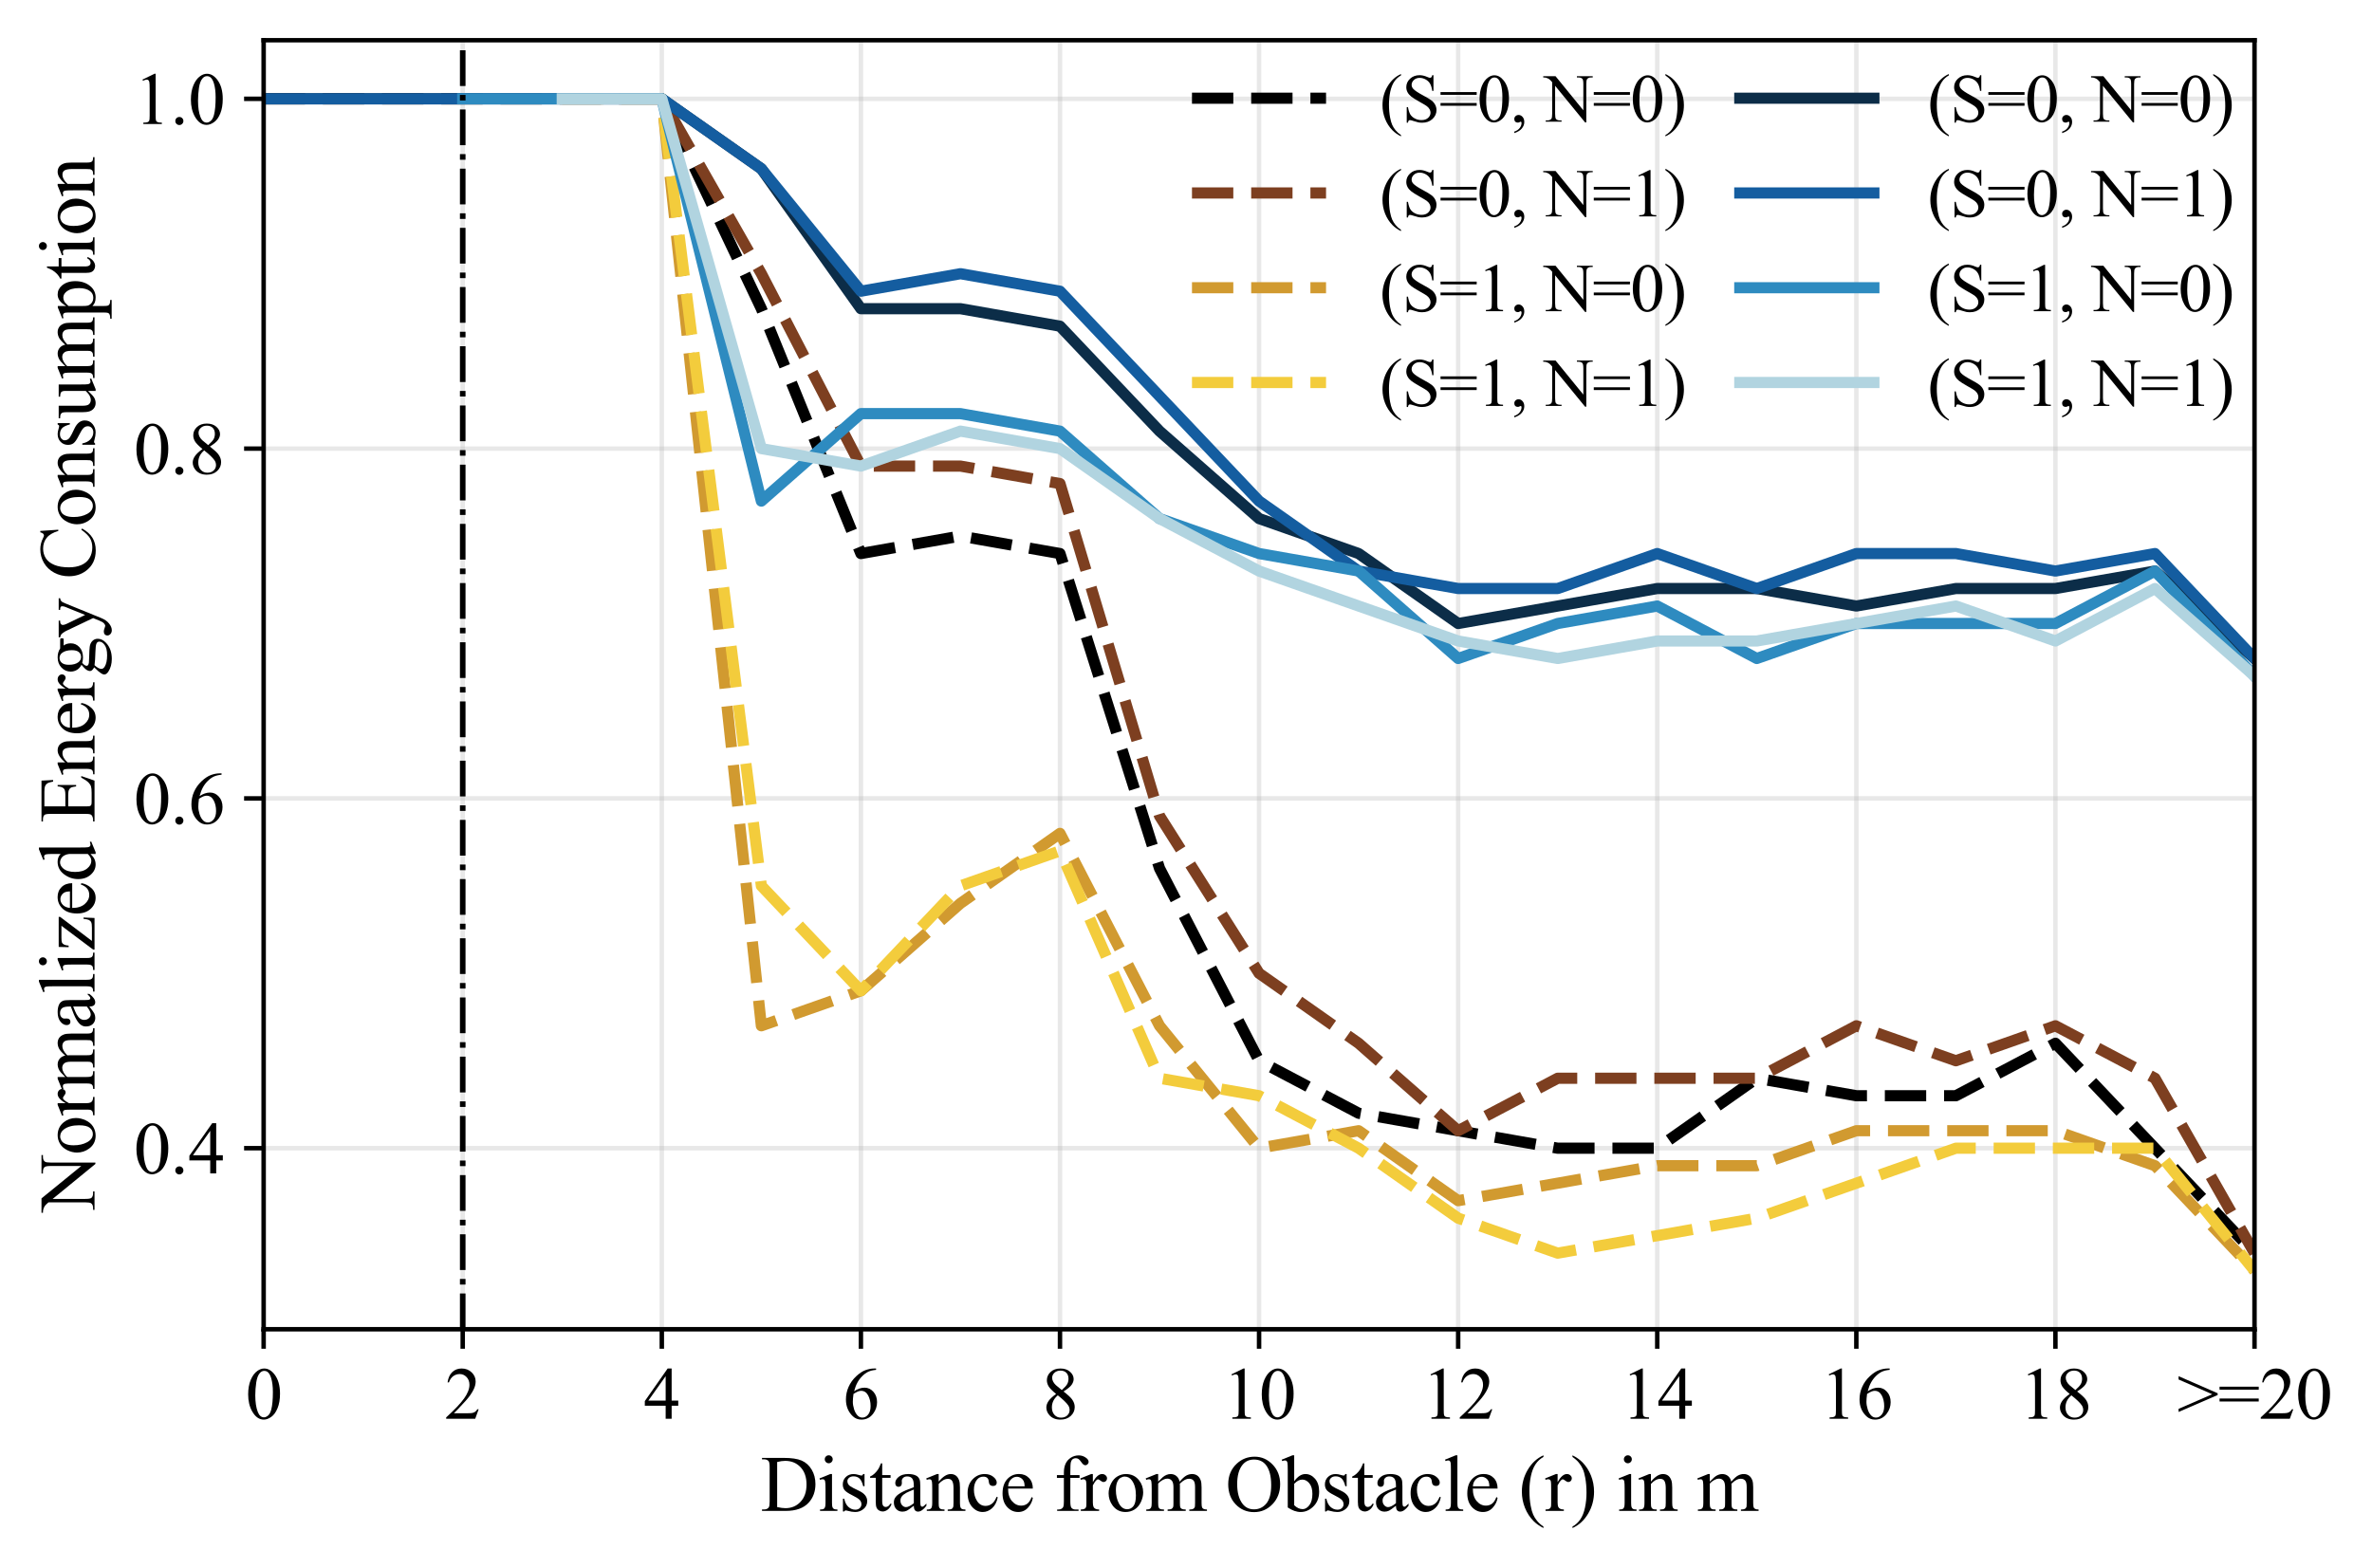 <?xml version="1.0" encoding="utf-8" standalone="no"?>
<!DOCTYPE svg PUBLIC "-//W3C//DTD SVG 1.1//EN"
  "http://www.w3.org/Graphics/SVG/1.1/DTD/svg11.dtd">
<svg xmlns:xlink="http://www.w3.org/1999/xlink" width="424.603pt" height="280.72pt" viewBox="0 0 424.603 280.72" xmlns="http://www.w3.org/2000/svg" version="1.1">
 <defs>
  <style type="text/css">*{stroke-linejoin: round; stroke-linecap: butt}</style>
 </defs>
 <g id="figure_1">
  <g id="patch_1">
   <path d="M -0 280.72 
L 424.603 280.72 
L 424.603 0 
L -0 0 
z
" style="fill: #ffffff"/>
  </g>
  <g id="axes_1">
   <g id="patch_2">
    <path d="M 47.192 237.996 
L 403.572 237.996 
L 403.572 7.2 
L 47.192 7.2 
z
" style="fill: #ffffff"/>
   </g>
   <g id="matplotlib.axis_1">
    <g id="xtick_1">
     <g id="line2d_1">
      <path d="M 47.192 237.996 
L 47.192 7.2 
" clip-path="url(#p328686b212)" style="fill: none; stroke: #b0b0b0; stroke-opacity: 0.3; stroke-width: 0.8; stroke-linecap: square"/>
     </g>
     <g id="line2d_2">
      <defs>
       <path id="m6b14194881" d="M 0 0 
L 0 3.5 
" style="stroke: #000000; stroke-width: 0.8"/>
      </defs>
      <g>
       <use xlink:href="#m6b14194881" x="47.192" y="237.996" style="stroke: #000000; stroke-width: 0.8"/>
      </g>
     </g>
     <g id="text_1">
      <!-- 0 -->
      <g transform="translate(43.942 254.023)scale(0.13 -0.13)">
       <defs>
        <path id="TimesNewRomanPSMT-30" d="M 231 2094 
Q 231 2819 450 3342 
Q 669 3866 1031 4122 
Q 1313 4325 1613 4325 
Q 2100 4325 2488 3828 
Q 2972 3213 2972 2159 
Q 2972 1422 2759 906 
Q 2547 391 2217 158 
Q 1888 -75 1581 -75 
Q 975 -75 572 641 
Q 231 1244 231 2094 
z
M 844 2016 
Q 844 1141 1059 588 
Q 1238 122 1591 122 
Q 1759 122 1940 273 
Q 2122 425 2216 781 
Q 2359 1319 2359 2297 
Q 2359 3022 2209 3506 
Q 2097 3866 1919 4016 
Q 1791 4119 1609 4119 
Q 1397 4119 1231 3928 
Q 1006 3669 925 3112 
Q 844 2556 844 2016 
z
" transform="scale(0.016)"/>
       </defs>
       <use xlink:href="#TimesNewRomanPSMT-30"/>
      </g>
     </g>
    </g>
    <g id="xtick_2">
     <g id="line2d_3">
      <path d="M 82.83 237.996 
L 82.83 7.2 
" clip-path="url(#p328686b212)" style="fill: none; stroke: #b0b0b0; stroke-opacity: 0.3; stroke-width: 0.8; stroke-linecap: square"/>
     </g>
     <g id="line2d_4">
      <g>
       <use xlink:href="#m6b14194881" x="82.83" y="237.996" style="stroke: #000000; stroke-width: 0.8"/>
      </g>
     </g>
     <g id="text_2">
      <!-- 2 -->
      <g transform="translate(79.58 254.023)scale(0.13 -0.13)">
       <defs>
        <path id="TimesNewRomanPSMT-32" d="M 2934 816 
L 2638 0 
L 138 0 
L 138 116 
Q 1241 1122 1691 1759 
Q 2141 2397 2141 2925 
Q 2141 3328 1894 3587 
Q 1647 3847 1303 3847 
Q 991 3847 742 3664 
Q 494 3481 375 3128 
L 259 3128 
Q 338 3706 661 4015 
Q 984 4325 1469 4325 
Q 1984 4325 2329 3994 
Q 2675 3663 2675 3213 
Q 2675 2891 2525 2569 
Q 2294 2063 1775 1497 
Q 997 647 803 472 
L 1909 472 
Q 2247 472 2383 497 
Q 2519 522 2628 598 
Q 2738 675 2819 816 
L 2934 816 
z
" transform="scale(0.016)"/>
       </defs>
       <use xlink:href="#TimesNewRomanPSMT-32"/>
      </g>
     </g>
    </g>
    <g id="xtick_3">
     <g id="line2d_5">
      <path d="M 118.468 237.996 
L 118.468 7.2 
" clip-path="url(#p328686b212)" style="fill: none; stroke: #b0b0b0; stroke-opacity: 0.3; stroke-width: 0.8; stroke-linecap: square"/>
     </g>
     <g id="line2d_6">
      <g>
       <use xlink:href="#m6b14194881" x="118.468" y="237.996" style="stroke: #000000; stroke-width: 0.8"/>
      </g>
     </g>
     <g id="text_3">
      <!-- 4 -->
      <g transform="translate(115.218 254.023)scale(0.13 -0.13)">
       <defs>
        <path id="TimesNewRomanPSMT-34" d="M 2978 1563 
L 2978 1119 
L 2409 1119 
L 2409 0 
L 1894 0 
L 1894 1119 
L 100 1119 
L 100 1519 
L 2066 4325 
L 2409 4325 
L 2409 1563 
L 2978 1563 
z
M 1894 1563 
L 1894 3666 
L 406 1563 
L 1894 1563 
z
" transform="scale(0.016)"/>
       </defs>
       <use xlink:href="#TimesNewRomanPSMT-34"/>
      </g>
     </g>
    </g>
    <g id="xtick_4">
     <g id="line2d_7">
      <path d="M 154.106 237.996 
L 154.106 7.2 
" clip-path="url(#p328686b212)" style="fill: none; stroke: #b0b0b0; stroke-opacity: 0.3; stroke-width: 0.8; stroke-linecap: square"/>
     </g>
     <g id="line2d_8">
      <g>
       <use xlink:href="#m6b14194881" x="154.106" y="237.996" style="stroke: #000000; stroke-width: 0.8"/>
      </g>
     </g>
     <g id="text_4">
      <!-- 6 -->
      <g transform="translate(150.856 254.023)scale(0.13 -0.13)">
       <defs>
        <path id="TimesNewRomanPSMT-36" d="M 2869 4325 
L 2869 4209 
Q 2456 4169 2195 4045 
Q 1934 3922 1679 3669 
Q 1425 3416 1258 3105 
Q 1091 2794 978 2366 
Q 1428 2675 1881 2675 
Q 2316 2675 2634 2325 
Q 2953 1975 2953 1425 
Q 2953 894 2631 456 
Q 2244 -75 1606 -75 
Q 1172 -75 869 213 
Q 275 772 275 1663 
Q 275 2231 503 2743 
Q 731 3256 1154 3653 
Q 1578 4050 1965 4187 
Q 2353 4325 2688 4325 
L 2869 4325 
z
M 925 2138 
Q 869 1716 869 1456 
Q 869 1156 980 804 
Q 1091 453 1309 247 
Q 1469 100 1697 100 
Q 1969 100 2183 356 
Q 2397 613 2397 1088 
Q 2397 1622 2184 2012 
Q 1972 2403 1581 2403 
Q 1463 2403 1327 2353 
Q 1191 2303 925 2138 
z
" transform="scale(0.016)"/>
       </defs>
       <use xlink:href="#TimesNewRomanPSMT-36"/>
      </g>
     </g>
    </g>
    <g id="xtick_5">
     <g id="line2d_9">
      <path d="M 189.744 237.996 
L 189.744 7.2 
" clip-path="url(#p328686b212)" style="fill: none; stroke: #b0b0b0; stroke-opacity: 0.3; stroke-width: 0.8; stroke-linecap: square"/>
     </g>
     <g id="line2d_10">
      <g>
       <use xlink:href="#m6b14194881" x="189.744" y="237.996" style="stroke: #000000; stroke-width: 0.8"/>
      </g>
     </g>
     <g id="text_5">
      <!-- 8 -->
      <g transform="translate(186.494 254.023)scale(0.13 -0.13)">
       <defs>
        <path id="TimesNewRomanPSMT-38" d="M 1228 2134 
Q 725 2547 579 2797 
Q 434 3047 434 3316 
Q 434 3728 753 4026 
Q 1072 4325 1600 4325 
Q 2113 4325 2425 4047 
Q 2738 3769 2738 3413 
Q 2738 3175 2569 2928 
Q 2400 2681 1866 2347 
Q 2416 1922 2594 1678 
Q 2831 1359 2831 1006 
Q 2831 559 2490 242 
Q 2150 -75 1597 -75 
Q 994 -75 656 303 
Q 388 606 388 966 
Q 388 1247 577 1523 
Q 766 1800 1228 2134 
z
M 1719 2469 
Q 2094 2806 2194 3001 
Q 2294 3197 2294 3444 
Q 2294 3772 2109 3958 
Q 1925 4144 1606 4144 
Q 1288 4144 1088 3959 
Q 888 3775 888 3528 
Q 888 3366 970 3203 
Q 1053 3041 1206 2894 
L 1719 2469 
z
M 1375 2016 
Q 1116 1797 991 1539 
Q 866 1281 866 981 
Q 866 578 1086 336 
Q 1306 94 1647 94 
Q 1984 94 2187 284 
Q 2391 475 2391 747 
Q 2391 972 2272 1150 
Q 2050 1481 1375 2016 
z
" transform="scale(0.016)"/>
       </defs>
       <use xlink:href="#TimesNewRomanPSMT-38"/>
      </g>
     </g>
    </g>
    <g id="xtick_6">
     <g id="line2d_11">
      <path d="M 225.382 237.996 
L 225.382 7.2 
" clip-path="url(#p328686b212)" style="fill: none; stroke: #b0b0b0; stroke-opacity: 0.3; stroke-width: 0.8; stroke-linecap: square"/>
     </g>
     <g id="line2d_12">
      <g>
       <use xlink:href="#m6b14194881" x="225.382" y="237.996" style="stroke: #000000; stroke-width: 0.8"/>
      </g>
     </g>
     <g id="text_6">
      <!-- 10 -->
      <g transform="translate(218.882 254.023)scale(0.13 -0.13)">
       <defs>
        <path id="TimesNewRomanPSMT-31" d="M 750 3822 
L 1781 4325 
L 1884 4325 
L 1884 747 
Q 1884 391 1914 303 
Q 1944 216 2037 169 
Q 2131 122 2419 116 
L 2419 0 
L 825 0 
L 825 116 
Q 1125 122 1212 167 
Q 1300 213 1334 289 
Q 1369 366 1369 747 
L 1369 3034 
Q 1369 3497 1338 3628 
Q 1316 3728 1258 3775 
Q 1200 3822 1119 3822 
Q 1003 3822 797 3725 
L 750 3822 
z
" transform="scale(0.016)"/>
       </defs>
       <use xlink:href="#TimesNewRomanPSMT-31"/>
       <use xlink:href="#TimesNewRomanPSMT-30" x="50"/>
      </g>
     </g>
    </g>
    <g id="xtick_7">
     <g id="line2d_13">
      <path d="M 261.02 237.996 
L 261.02 7.2 
" clip-path="url(#p328686b212)" style="fill: none; stroke: #b0b0b0; stroke-opacity: 0.3; stroke-width: 0.8; stroke-linecap: square"/>
     </g>
     <g id="line2d_14">
      <g>
       <use xlink:href="#m6b14194881" x="261.02" y="237.996" style="stroke: #000000; stroke-width: 0.8"/>
      </g>
     </g>
     <g id="text_7">
      <!-- 12 -->
      <g transform="translate(254.52 254.023)scale(0.13 -0.13)">
       <use xlink:href="#TimesNewRomanPSMT-31"/>
       <use xlink:href="#TimesNewRomanPSMT-32" x="50"/>
      </g>
     </g>
    </g>
    <g id="xtick_8">
     <g id="line2d_15">
      <path d="M 296.658 237.996 
L 296.658 7.2 
" clip-path="url(#p328686b212)" style="fill: none; stroke: #b0b0b0; stroke-opacity: 0.3; stroke-width: 0.8; stroke-linecap: square"/>
     </g>
     <g id="line2d_16">
      <g>
       <use xlink:href="#m6b14194881" x="296.658" y="237.996" style="stroke: #000000; stroke-width: 0.8"/>
      </g>
     </g>
     <g id="text_8">
      <!-- 14 -->
      <g transform="translate(290.158 254.023)scale(0.13 -0.13)">
       <use xlink:href="#TimesNewRomanPSMT-31"/>
       <use xlink:href="#TimesNewRomanPSMT-34" x="50"/>
      </g>
     </g>
    </g>
    <g id="xtick_9">
     <g id="line2d_17">
      <path d="M 332.296 237.996 
L 332.296 7.2 
" clip-path="url(#p328686b212)" style="fill: none; stroke: #b0b0b0; stroke-opacity: 0.3; stroke-width: 0.8; stroke-linecap: square"/>
     </g>
     <g id="line2d_18">
      <g>
       <use xlink:href="#m6b14194881" x="332.296" y="237.996" style="stroke: #000000; stroke-width: 0.8"/>
      </g>
     </g>
     <g id="text_9">
      <!-- 16 -->
      <g transform="translate(325.796 254.023)scale(0.13 -0.13)">
       <use xlink:href="#TimesNewRomanPSMT-31"/>
       <use xlink:href="#TimesNewRomanPSMT-36" x="50"/>
      </g>
     </g>
    </g>
    <g id="xtick_10">
     <g id="line2d_19">
      <path d="M 367.934 237.996 
L 367.934 7.2 
" clip-path="url(#p328686b212)" style="fill: none; stroke: #b0b0b0; stroke-opacity: 0.3; stroke-width: 0.8; stroke-linecap: square"/>
     </g>
     <g id="line2d_20">
      <g>
       <use xlink:href="#m6b14194881" x="367.934" y="237.996" style="stroke: #000000; stroke-width: 0.8"/>
      </g>
     </g>
     <g id="text_10">
      <!-- 18 -->
      <g transform="translate(361.434 254.023)scale(0.13 -0.13)">
       <use xlink:href="#TimesNewRomanPSMT-31"/>
       <use xlink:href="#TimesNewRomanPSMT-38" x="50"/>
      </g>
     </g>
    </g>
    <g id="xtick_11">
     <g id="line2d_21">
      <path d="M 403.572 237.996 
L 403.572 7.2 
" clip-path="url(#p328686b212)" style="fill: none; stroke: #b0b0b0; stroke-opacity: 0.3; stroke-width: 0.8; stroke-linecap: square"/>
     </g>
     <g id="line2d_22">
      <g>
       <use xlink:href="#m6b14194881" x="403.572" y="237.996" style="stroke: #000000; stroke-width: 0.8"/>
      </g>
     </g>
     <g id="text_11">
      <!-- &gt;=20 -->
      <g transform="translate(389.741 254.023)scale(0.13 -0.13)">
       <defs>
        <path id="TimesNewRomanPSMT-3e" d="M 3478 2041 
L 116 584 
L 116 853 
L 3013 2109 
L 116 3378 
L 116 3663 
L 3478 2194 
L 3478 2041 
z
" transform="scale(0.016)"/>
        <path id="TimesNewRomanPSMT-3d" d="M 116 2759 
L 3488 2759 
L 3488 2503 
L 116 2503 
L 116 2759 
z
M 116 1741 
L 3488 1741 
L 3488 1484 
L 116 1484 
L 116 1741 
z
" transform="scale(0.016)"/>
       </defs>
       <use xlink:href="#TimesNewRomanPSMT-3e"/>
       <use xlink:href="#TimesNewRomanPSMT-3d" x="56.396"/>
       <use xlink:href="#TimesNewRomanPSMT-32" x="112.793"/>
       <use xlink:href="#TimesNewRomanPSMT-30" x="162.793"/>
      </g>
     </g>
    </g>
    <g id="text_12">
     <!-- Distance from Obstacle (r) in m -->
     <g transform="translate(136.162 270.525)scale(0.14 -0.14)">
      <defs>
       <path id="TimesNewRomanPSMT-44" d="M 109 0 
L 109 116 
L 269 116 
Q 538 116 650 288 
Q 719 391 719 750 
L 719 3488 
Q 719 3884 631 3984 
Q 509 4122 269 4122 
L 109 4122 
L 109 4238 
L 1834 4238 
Q 2784 4238 3279 4022 
Q 3775 3806 4076 3303 
Q 4378 2800 4378 2141 
Q 4378 1256 3841 663 
Q 3238 0 2003 0 
L 109 0 
z
M 1319 306 
Q 1716 219 1984 219 
Q 2709 219 3187 728 
Q 3666 1238 3666 2109 
Q 3666 2988 3187 3494 
Q 2709 4000 1959 4000 
Q 1678 4000 1319 3909 
L 1319 306 
z
" transform="scale(0.016)"/>
       <path id="TimesNewRomanPSMT-69" d="M 928 4444 
Q 1059 4444 1151 4351 
Q 1244 4259 1244 4128 
Q 1244 3997 1151 3903 
Q 1059 3809 928 3809 
Q 797 3809 703 3903 
Q 609 3997 609 4128 
Q 609 4259 701 4351 
Q 794 4444 928 4444 
z
M 1188 2947 
L 1188 647 
Q 1188 378 1227 289 
Q 1266 200 1342 156 
Q 1419 113 1622 113 
L 1622 0 
L 231 0 
L 231 113 
Q 441 113 512 153 
Q 584 194 626 287 
Q 669 381 669 647 
L 669 1750 
Q 669 2216 641 2353 
Q 619 2453 572 2492 
Q 525 2531 444 2531 
Q 356 2531 231 2484 
L 188 2597 
L 1050 2947 
L 1188 2947 
z
" transform="scale(0.016)"/>
       <path id="TimesNewRomanPSMT-73" d="M 2050 2947 
L 2050 1972 
L 1947 1972 
Q 1828 2431 1642 2597 
Q 1456 2763 1169 2763 
Q 950 2763 815 2647 
Q 681 2531 681 2391 
Q 681 2216 781 2091 
Q 878 1963 1175 1819 
L 1631 1597 
Q 2266 1288 2266 781 
Q 2266 391 1970 151 
Q 1675 -88 1309 -88 
Q 1047 -88 709 6 
Q 606 38 541 38 
Q 469 38 428 -44 
L 325 -44 
L 325 978 
L 428 978 
Q 516 541 762 319 
Q 1009 97 1316 97 
Q 1531 97 1667 223 
Q 1803 350 1803 528 
Q 1803 744 1651 891 
Q 1500 1038 1047 1263 
Q 594 1488 453 1669 
Q 313 1847 313 2119 
Q 313 2472 555 2709 
Q 797 2947 1181 2947 
Q 1350 2947 1591 2875 
Q 1750 2828 1803 2828 
Q 1853 2828 1881 2850 
Q 1909 2872 1947 2947 
L 2050 2947 
z
" transform="scale(0.016)"/>
       <path id="TimesNewRomanPSMT-74" d="M 1031 3803 
L 1031 2863 
L 1700 2863 
L 1700 2644 
L 1031 2644 
L 1031 788 
Q 1031 509 1111 412 
Q 1191 316 1316 316 
Q 1419 316 1516 380 
Q 1613 444 1666 569 
L 1788 569 
Q 1678 263 1478 108 
Q 1278 -47 1066 -47 
Q 922 -47 784 33 
Q 647 113 581 261 
Q 516 409 516 719 
L 516 2644 
L 63 2644 
L 63 2747 
Q 234 2816 414 2980 
Q 594 3144 734 3369 
Q 806 3488 934 3803 
L 1031 3803 
z
" transform="scale(0.016)"/>
       <path id="TimesNewRomanPSMT-61" d="M 1822 413 
Q 1381 72 1269 19 
Q 1100 -59 909 -59 
Q 613 -59 420 144 
Q 228 347 228 678 
Q 228 888 322 1041 
Q 450 1253 767 1440 
Q 1084 1628 1822 1897 
L 1822 2009 
Q 1822 2438 1686 2597 
Q 1550 2756 1291 2756 
Q 1094 2756 978 2650 
Q 859 2544 859 2406 
L 866 2225 
Q 866 2081 792 2003 
Q 719 1925 600 1925 
Q 484 1925 411 2006 
Q 338 2088 338 2228 
Q 338 2497 613 2722 
Q 888 2947 1384 2947 
Q 1766 2947 2009 2819 
Q 2194 2722 2281 2516 
Q 2338 2381 2338 1966 
L 2338 994 
Q 2338 584 2353 492 
Q 2369 400 2405 369 
Q 2441 338 2488 338 
Q 2538 338 2575 359 
Q 2641 400 2828 588 
L 2828 413 
Q 2478 -56 2159 -56 
Q 2006 -56 1915 50 
Q 1825 156 1822 413 
z
M 1822 616 
L 1822 1706 
Q 1350 1519 1213 1441 
Q 966 1303 859 1153 
Q 753 1003 753 825 
Q 753 600 887 451 
Q 1022 303 1197 303 
Q 1434 303 1822 616 
z
" transform="scale(0.016)"/>
       <path id="TimesNewRomanPSMT-6e" d="M 1034 2341 
Q 1538 2947 1994 2947 
Q 2228 2947 2397 2830 
Q 2566 2713 2666 2444 
Q 2734 2256 2734 1869 
L 2734 647 
Q 2734 375 2778 278 
Q 2813 200 2889 156 
Q 2966 113 3172 113 
L 3172 0 
L 1756 0 
L 1756 113 
L 1816 113 
Q 2016 113 2095 173 
Q 2175 234 2206 353 
Q 2219 400 2219 647 
L 2219 1819 
Q 2219 2209 2117 2386 
Q 2016 2563 1775 2563 
Q 1403 2563 1034 2156 
L 1034 647 
Q 1034 356 1069 288 
Q 1113 197 1189 155 
Q 1266 113 1500 113 
L 1500 0 
L 84 0 
L 84 113 
L 147 113 
Q 366 113 442 223 
Q 519 334 519 647 
L 519 1709 
Q 519 2225 495 2337 
Q 472 2450 423 2490 
Q 375 2531 294 2531 
Q 206 2531 84 2484 
L 38 2597 
L 900 2947 
L 1034 2947 
L 1034 2341 
z
" transform="scale(0.016)"/>
       <path id="TimesNewRomanPSMT-63" d="M 2631 1088 
Q 2516 522 2178 217 
Q 1841 -88 1431 -88 
Q 944 -88 581 321 
Q 219 731 219 1428 
Q 219 2103 620 2525 
Q 1022 2947 1584 2947 
Q 2006 2947 2278 2723 
Q 2550 2500 2550 2259 
Q 2550 2141 2473 2067 
Q 2397 1994 2259 1994 
Q 2075 1994 1981 2113 
Q 1928 2178 1911 2362 
Q 1894 2547 1784 2644 
Q 1675 2738 1481 2738 
Q 1169 2738 978 2506 
Q 725 2200 725 1697 
Q 725 1184 976 792 
Q 1228 400 1656 400 
Q 1963 400 2206 609 
Q 2378 753 2541 1131 
L 2631 1088 
z
" transform="scale(0.016)"/>
       <path id="TimesNewRomanPSMT-65" d="M 681 1784 
Q 678 1147 991 784 
Q 1303 422 1725 422 
Q 2006 422 2214 576 
Q 2422 731 2563 1106 
L 2659 1044 
Q 2594 616 2278 264 
Q 1963 -88 1488 -88 
Q 972 -88 605 314 
Q 238 716 238 1394 
Q 238 2128 614 2539 
Q 991 2950 1559 2950 
Q 2041 2950 2350 2633 
Q 2659 2316 2659 1784 
L 681 1784 
z
M 681 1966 
L 2006 1966 
Q 1991 2241 1941 2353 
Q 1863 2528 1708 2628 
Q 1553 2728 1384 2728 
Q 1125 2728 920 2526 
Q 716 2325 681 1966 
z
" transform="scale(0.016)"/>
       <path id="TimesNewRomanPSMT-20" transform="scale(0.016)"/>
       <path id="TimesNewRomanPSMT-66" d="M 1319 2638 
L 1319 756 
Q 1319 356 1406 250 
Q 1522 113 1716 113 
L 1975 113 
L 1975 0 
L 266 0 
L 266 113 
L 394 113 
Q 519 113 622 175 
Q 725 238 764 344 
Q 803 450 803 756 
L 803 2638 
L 247 2638 
L 247 2863 
L 803 2863 
L 803 3050 
Q 803 3478 940 3775 
Q 1078 4072 1361 4255 
Q 1644 4438 1997 4438 
Q 2325 4438 2600 4225 
Q 2781 4084 2781 3909 
Q 2781 3816 2700 3733 
Q 2619 3650 2525 3650 
Q 2453 3650 2373 3701 
Q 2294 3753 2178 3923 
Q 2063 4094 1966 4153 
Q 1869 4213 1750 4213 
Q 1606 4213 1506 4136 
Q 1406 4059 1362 3898 
Q 1319 3738 1319 3069 
L 1319 2863 
L 2056 2863 
L 2056 2638 
L 1319 2638 
z
" transform="scale(0.016)"/>
       <path id="TimesNewRomanPSMT-72" d="M 1038 2947 
L 1038 2303 
Q 1397 2947 1775 2947 
Q 1947 2947 2059 2842 
Q 2172 2738 2172 2600 
Q 2172 2478 2090 2393 
Q 2009 2309 1897 2309 
Q 1788 2309 1652 2417 
Q 1516 2525 1450 2525 
Q 1394 2525 1328 2463 
Q 1188 2334 1038 2041 
L 1038 669 
Q 1038 431 1097 309 
Q 1138 225 1241 169 
Q 1344 113 1538 113 
L 1538 0 
L 72 0 
L 72 113 
Q 291 113 397 181 
Q 475 231 506 341 
Q 522 394 522 644 
L 522 1753 
Q 522 2253 501 2348 
Q 481 2444 426 2487 
Q 372 2531 291 2531 
Q 194 2531 72 2484 
L 41 2597 
L 906 2947 
L 1038 2947 
z
" transform="scale(0.016)"/>
       <path id="TimesNewRomanPSMT-6f" d="M 1600 2947 
Q 2250 2947 2644 2453 
Q 2978 2031 2978 1484 
Q 2978 1100 2793 706 
Q 2609 313 2286 112 
Q 1963 -88 1566 -88 
Q 919 -88 538 428 
Q 216 863 216 1403 
Q 216 1797 411 2186 
Q 606 2575 925 2761 
Q 1244 2947 1600 2947 
z
M 1503 2744 
Q 1338 2744 1170 2645 
Q 1003 2547 900 2300 
Q 797 2053 797 1666 
Q 797 1041 1045 587 
Q 1294 134 1700 134 
Q 2003 134 2200 384 
Q 2397 634 2397 1244 
Q 2397 2006 2069 2444 
Q 1847 2744 1503 2744 
z
" transform="scale(0.016)"/>
       <path id="TimesNewRomanPSMT-6d" d="M 1050 2338 
Q 1363 2650 1419 2697 
Q 1559 2816 1721 2881 
Q 1884 2947 2044 2947 
Q 2313 2947 2506 2790 
Q 2700 2634 2766 2338 
Q 3088 2713 3309 2830 
Q 3531 2947 3766 2947 
Q 3994 2947 4170 2830 
Q 4347 2713 4450 2447 
Q 4519 2266 4519 1878 
L 4519 647 
Q 4519 378 4559 278 
Q 4591 209 4675 161 
Q 4759 113 4950 113 
L 4950 0 
L 3538 0 
L 3538 113 
L 3597 113 
Q 3781 113 3884 184 
Q 3956 234 3988 344 
Q 4000 397 4000 647 
L 4000 1878 
Q 4000 2228 3916 2372 
Q 3794 2572 3525 2572 
Q 3359 2572 3192 2489 
Q 3025 2406 2788 2181 
L 2781 2147 
L 2788 2013 
L 2788 647 
Q 2788 353 2820 281 
Q 2853 209 2943 161 
Q 3034 113 3253 113 
L 3253 0 
L 1806 0 
L 1806 113 
Q 2044 113 2133 169 
Q 2222 225 2256 338 
Q 2272 391 2272 647 
L 2272 1878 
Q 2272 2228 2169 2381 
Q 2031 2581 1784 2581 
Q 1616 2581 1450 2491 
Q 1191 2353 1050 2181 
L 1050 647 
Q 1050 366 1089 281 
Q 1128 197 1204 155 
Q 1281 113 1516 113 
L 1516 0 
L 100 0 
L 100 113 
Q 297 113 375 155 
Q 453 197 493 289 
Q 534 381 534 647 
L 534 1741 
Q 534 2213 506 2350 
Q 484 2453 437 2492 
Q 391 2531 309 2531 
Q 222 2531 100 2484 
L 53 2597 
L 916 2947 
L 1050 2947 
L 1050 2338 
z
" transform="scale(0.016)"/>
       <path id="TimesNewRomanPSMT-4f" d="M 2341 4334 
Q 3166 4334 3770 3707 
Q 4375 3081 4375 2144 
Q 4375 1178 3765 540 
Q 3156 -97 2291 -97 
Q 1416 -97 820 525 
Q 225 1147 225 2134 
Q 225 3144 913 3781 
Q 1509 4334 2341 4334 
z
M 2281 4106 
Q 1713 4106 1369 3684 
Q 941 3159 941 2147 
Q 941 1109 1384 550 
Q 1725 125 2284 125 
Q 2881 125 3270 590 
Q 3659 1056 3659 2059 
Q 3659 3147 3231 3681 
Q 2888 4106 2281 4106 
z
" transform="scale(0.016)"/>
       <path id="TimesNewRomanPSMT-62" d="M 984 2369 
Q 1400 2947 1881 2947 
Q 2322 2947 2650 2570 
Q 2978 2194 2978 1541 
Q 2978 778 2472 313 
Q 2038 -88 1503 -88 
Q 1253 -88 995 3 
Q 738 94 469 275 
L 469 3241 
Q 469 3728 445 3840 
Q 422 3953 372 3993 
Q 322 4034 247 4034 
Q 159 4034 28 3984 
L -16 4094 
L 844 4444 
L 984 4444 
L 984 2369 
z
M 984 2169 
L 984 456 
Q 1144 300 1314 220 
Q 1484 141 1663 141 
Q 1947 141 2192 453 
Q 2438 766 2438 1363 
Q 2438 1913 2192 2208 
Q 1947 2503 1634 2503 
Q 1469 2503 1303 2419 
Q 1178 2356 984 2169 
z
" transform="scale(0.016)"/>
       <path id="TimesNewRomanPSMT-6c" d="M 1184 4444 
L 1184 647 
Q 1184 378 1223 290 
Q 1263 203 1344 158 
Q 1425 113 1647 113 
L 1647 0 
L 244 0 
L 244 113 
Q 441 113 512 153 
Q 584 194 625 287 
Q 666 381 666 647 
L 666 3247 
Q 666 3731 644 3842 
Q 622 3953 573 3993 
Q 525 4034 450 4034 
Q 369 4034 244 3984 
L 191 4094 
L 1044 4444 
L 1184 4444 
z
" transform="scale(0.016)"/>
       <path id="TimesNewRomanPSMT-28" d="M 1988 -1253 
L 1988 -1369 
Q 1516 -1131 1200 -813 
Q 750 -359 506 256 
Q 263 872 263 1534 
Q 263 2503 741 3301 
Q 1219 4100 1988 4444 
L 1988 4313 
Q 1603 4100 1356 3731 
Q 1109 3363 987 2797 
Q 866 2231 866 1616 
Q 866 947 969 400 
Q 1050 -31 1165 -292 
Q 1281 -553 1476 -793 
Q 1672 -1034 1988 -1253 
z
" transform="scale(0.016)"/>
       <path id="TimesNewRomanPSMT-29" d="M 144 4313 
L 144 4444 
Q 619 4209 934 3891 
Q 1381 3434 1625 2820 
Q 1869 2206 1869 1541 
Q 1869 572 1392 -226 
Q 916 -1025 144 -1369 
L 144 -1253 
Q 528 -1038 776 -670 
Q 1025 -303 1145 264 
Q 1266 831 1266 1447 
Q 1266 2113 1163 2663 
Q 1084 3094 967 3353 
Q 850 3613 656 3853 
Q 463 4094 144 4313 
z
" transform="scale(0.016)"/>
      </defs>
      <use xlink:href="#TimesNewRomanPSMT-44"/>
      <use xlink:href="#TimesNewRomanPSMT-69" x="72.217"/>
      <use xlink:href="#TimesNewRomanPSMT-73" x="100"/>
      <use xlink:href="#TimesNewRomanPSMT-74" x="138.916"/>
      <use xlink:href="#TimesNewRomanPSMT-61" x="166.699"/>
      <use xlink:href="#TimesNewRomanPSMT-6e" x="211.084"/>
      <use xlink:href="#TimesNewRomanPSMT-63" x="261.084"/>
      <use xlink:href="#TimesNewRomanPSMT-65" x="305.469"/>
      <use xlink:href="#TimesNewRomanPSMT-20" x="349.854"/>
      <use xlink:href="#TimesNewRomanPSMT-66" x="374.854"/>
      <use xlink:href="#TimesNewRomanPSMT-72" x="408.154"/>
      <use xlink:href="#TimesNewRomanPSMT-6f" x="441.455"/>
      <use xlink:href="#TimesNewRomanPSMT-6d" x="491.455"/>
      <use xlink:href="#TimesNewRomanPSMT-20" x="569.238"/>
      <use xlink:href="#TimesNewRomanPSMT-4f" x="594.238"/>
      <use xlink:href="#TimesNewRomanPSMT-62" x="666.455"/>
      <use xlink:href="#TimesNewRomanPSMT-73" x="716.455"/>
      <use xlink:href="#TimesNewRomanPSMT-74" x="755.371"/>
      <use xlink:href="#TimesNewRomanPSMT-61" x="783.154"/>
      <use xlink:href="#TimesNewRomanPSMT-63" x="827.539"/>
      <use xlink:href="#TimesNewRomanPSMT-6c" x="871.924"/>
      <use xlink:href="#TimesNewRomanPSMT-65" x="899.707"/>
      <use xlink:href="#TimesNewRomanPSMT-20" x="944.092"/>
      <use xlink:href="#TimesNewRomanPSMT-28" x="969.092"/>
      <use xlink:href="#TimesNewRomanPSMT-72" x="1002.393"/>
      <use xlink:href="#TimesNewRomanPSMT-29" x="1035.693"/>
      <use xlink:href="#TimesNewRomanPSMT-20" x="1068.994"/>
      <use xlink:href="#TimesNewRomanPSMT-69" x="1093.994"/>
      <use xlink:href="#TimesNewRomanPSMT-6e" x="1121.777"/>
      <use xlink:href="#TimesNewRomanPSMT-20" x="1171.777"/>
      <use xlink:href="#TimesNewRomanPSMT-6d" x="1196.777"/>
     </g>
    </g>
   </g>
   <g id="matplotlib.axis_2">
    <g id="ytick_1">
     <g id="line2d_23">
      <path d="M 47.192 205.585 
L 403.572 205.585 
" clip-path="url(#p328686b212)" style="fill: none; stroke: #b0b0b0; stroke-opacity: 0.3; stroke-width: 0.8; stroke-linecap: square"/>
     </g>
     <g id="line2d_24">
      <defs>
       <path id="m51d15e131b" d="M 0 0 
L -3.5 0 
" style="stroke: #000000; stroke-width: 0.8"/>
      </defs>
      <g>
       <use xlink:href="#m51d15e131b" x="47.192" y="205.585" style="stroke: #000000; stroke-width: 0.8"/>
      </g>
     </g>
     <g id="text_13">
      <!-- 0.4 -->
      <g transform="translate(23.942 210.098)scale(0.13 -0.13)">
       <defs>
        <path id="TimesNewRomanPSMT-2e" d="M 800 606 
Q 947 606 1047 504 
Q 1147 403 1147 259 
Q 1147 116 1045 14 
Q 944 -88 800 -88 
Q 656 -88 554 14 
Q 453 116 453 259 
Q 453 406 554 506 
Q 656 606 800 606 
z
" transform="scale(0.016)"/>
       </defs>
       <use xlink:href="#TimesNewRomanPSMT-30"/>
       <use xlink:href="#TimesNewRomanPSMT-2e" x="50"/>
       <use xlink:href="#TimesNewRomanPSMT-34" x="75"/>
      </g>
     </g>
    </g>
    <g id="ytick_2">
     <g id="line2d_25">
      <path d="M 47.192 142.953 
L 403.572 142.953 
" clip-path="url(#p328686b212)" style="fill: none; stroke: #b0b0b0; stroke-opacity: 0.3; stroke-width: 0.8; stroke-linecap: square"/>
     </g>
     <g id="line2d_26">
      <g>
       <use xlink:href="#m51d15e131b" x="47.192" y="142.953" style="stroke: #000000; stroke-width: 0.8"/>
      </g>
     </g>
     <g id="text_14">
      <!-- 0.6 -->
      <g transform="translate(23.942 147.467)scale(0.13 -0.13)">
       <use xlink:href="#TimesNewRomanPSMT-30"/>
       <use xlink:href="#TimesNewRomanPSMT-2e" x="50"/>
       <use xlink:href="#TimesNewRomanPSMT-36" x="75"/>
      </g>
     </g>
    </g>
    <g id="ytick_3">
     <g id="line2d_27">
      <path d="M 47.192 80.322 
L 403.572 80.322 
" clip-path="url(#p328686b212)" style="fill: none; stroke: #b0b0b0; stroke-opacity: 0.3; stroke-width: 0.8; stroke-linecap: square"/>
     </g>
     <g id="line2d_28">
      <g>
       <use xlink:href="#m51d15e131b" x="47.192" y="80.322" style="stroke: #000000; stroke-width: 0.8"/>
      </g>
     </g>
     <g id="text_15">
      <!-- 0.8 -->
      <g transform="translate(23.942 84.835)scale(0.13 -0.13)">
       <use xlink:href="#TimesNewRomanPSMT-30"/>
       <use xlink:href="#TimesNewRomanPSMT-2e" x="50"/>
       <use xlink:href="#TimesNewRomanPSMT-38" x="75"/>
      </g>
     </g>
    </g>
    <g id="ytick_4">
     <g id="line2d_29">
      <path d="M 47.192 17.691 
L 403.572 17.691 
" clip-path="url(#p328686b212)" style="fill: none; stroke: #b0b0b0; stroke-opacity: 0.3; stroke-width: 0.8; stroke-linecap: square"/>
     </g>
     <g id="line2d_30">
      <g>
       <use xlink:href="#m51d15e131b" x="47.192" y="17.691" style="stroke: #000000; stroke-width: 0.8"/>
      </g>
     </g>
     <g id="text_16">
      <!-- 1.0 -->
      <g transform="translate(23.942 22.204)scale(0.13 -0.13)">
       <use xlink:href="#TimesNewRomanPSMT-31"/>
       <use xlink:href="#TimesNewRomanPSMT-2e" x="50"/>
       <use xlink:href="#TimesNewRomanPSMT-30" x="75"/>
      </g>
     </g>
    </g>
    <g id="text_17">
     <!-- Normalized Energy Consumption -->
     <g transform="translate(16.921 216.959)rotate(-90)scale(0.14 -0.14)">
      <defs>
       <path id="TimesNewRomanPSMT-4e" d="M -84 4238 
L 1066 4238 
L 3656 1059 
L 3656 3503 
Q 3656 3894 3569 3991 
Q 3453 4122 3203 4122 
L 3056 4122 
L 3056 4238 
L 4531 4238 
L 4531 4122 
L 4381 4122 
Q 4113 4122 4000 3959 
Q 3931 3859 3931 3503 
L 3931 -69 
L 3819 -69 
L 1025 3344 
L 1025 734 
Q 1025 344 1109 247 
Q 1228 116 1475 116 
L 1625 116 
L 1625 0 
L 150 0 
L 150 116 
L 297 116 
Q 569 116 681 278 
Q 750 378 750 734 
L 750 3681 
Q 566 3897 470 3965 
Q 375 4034 191 4094 
Q 100 4122 -84 4122 
L -84 4238 
z
" transform="scale(0.016)"/>
       <path id="TimesNewRomanPSMT-7a" d="M 2688 878 
L 2653 0 
L 128 0 
L 128 113 
L 2028 2644 
L 1091 2644 
Q 788 2644 694 2605 
Q 600 2566 541 2456 
Q 456 2300 444 2069 
L 319 2069 
L 338 2863 
L 2738 2863 
L 2738 2747 
L 819 209 
L 1863 209 
Q 2191 209 2308 264 
Q 2425 319 2497 456 
Q 2547 556 2581 878 
L 2688 878 
z
" transform="scale(0.016)"/>
       <path id="TimesNewRomanPSMT-64" d="M 2222 322 
Q 2013 103 1813 7 
Q 1613 -88 1381 -88 
Q 913 -88 563 304 
Q 213 697 213 1313 
Q 213 1928 600 2439 
Q 988 2950 1597 2950 
Q 1975 2950 2222 2709 
L 2222 3238 
Q 2222 3728 2198 3840 
Q 2175 3953 2125 3993 
Q 2075 4034 2000 4034 
Q 1919 4034 1784 3984 
L 1744 4094 
L 2597 4444 
L 2738 4444 
L 2738 1134 
Q 2738 631 2761 520 
Q 2784 409 2836 365 
Q 2888 322 2956 322 
Q 3041 322 3181 375 
L 3216 266 
L 2366 -88 
L 2222 -88 
L 2222 322 
z
M 2222 541 
L 2222 2016 
Q 2203 2228 2109 2403 
Q 2016 2578 1861 2667 
Q 1706 2756 1559 2756 
Q 1284 2756 1069 2509 
Q 784 2184 784 1559 
Q 784 928 1059 592 
Q 1334 256 1672 256 
Q 1956 256 2222 541 
z
" transform="scale(0.016)"/>
       <path id="TimesNewRomanPSMT-45" d="M 1338 4006 
L 1338 2331 
L 2269 2331 
Q 2631 2331 2753 2441 
Q 2916 2584 2934 2947 
L 3050 2947 
L 3050 1472 
L 2934 1472 
Q 2891 1781 2847 1869 
Q 2791 1978 2662 2040 
Q 2534 2103 2269 2103 
L 1338 2103 
L 1338 706 
Q 1338 425 1363 364 
Q 1388 303 1450 267 
Q 1513 231 1688 231 
L 2406 231 
Q 2766 231 2928 281 
Q 3091 331 3241 478 
Q 3434 672 3638 1063 
L 3763 1063 
L 3397 0 
L 131 0 
L 131 116 
L 281 116 
Q 431 116 566 188 
Q 666 238 702 338 
Q 738 438 738 747 
L 738 3500 
Q 738 3903 656 3997 
Q 544 4122 281 4122 
L 131 4122 
L 131 4238 
L 3397 4238 
L 3444 3309 
L 3322 3309 
Q 3256 3644 3176 3769 
Q 3097 3894 2941 3959 
Q 2816 4006 2500 4006 
L 1338 4006 
z
" transform="scale(0.016)"/>
       <path id="TimesNewRomanPSMT-67" d="M 966 1044 
Q 703 1172 562 1401 
Q 422 1631 422 1909 
Q 422 2334 742 2640 
Q 1063 2947 1563 2947 
Q 1972 2947 2272 2747 
L 2878 2747 
Q 3013 2747 3034 2739 
Q 3056 2731 3066 2713 
Q 3084 2684 3084 2613 
Q 3084 2531 3069 2500 
Q 3059 2484 3036 2475 
Q 3013 2466 2878 2466 
L 2506 2466 
Q 2681 2241 2681 1891 
Q 2681 1491 2375 1206 
Q 2069 922 1553 922 
Q 1341 922 1119 984 
Q 981 866 932 777 
Q 884 688 884 625 
Q 884 572 936 522 
Q 988 472 1138 450 
Q 1225 438 1575 428 
Q 2219 413 2409 384 
Q 2700 344 2873 169 
Q 3047 -6 3047 -263 
Q 3047 -616 2716 -925 
Q 2228 -1381 1444 -1381 
Q 841 -1381 425 -1109 
Q 191 -953 191 -784 
Q 191 -709 225 -634 
Q 278 -519 444 -313 
Q 466 -284 763 25 
Q 600 122 533 198 
Q 466 275 466 372 
Q 466 481 555 628 
Q 644 775 966 1044 
z
M 1509 2797 
Q 1278 2797 1122 2612 
Q 966 2428 966 2047 
Q 966 1553 1178 1281 
Q 1341 1075 1591 1075 
Q 1828 1075 1981 1253 
Q 2134 1431 2134 1813 
Q 2134 2309 1919 2591 
Q 1759 2797 1509 2797 
z
M 934 0 
Q 788 -159 713 -296 
Q 638 -434 638 -550 
Q 638 -700 819 -813 
Q 1131 -1006 1722 -1006 
Q 2284 -1006 2551 -807 
Q 2819 -609 2819 -384 
Q 2819 -222 2659 -153 
Q 2497 -84 2016 -72 
Q 1313 -53 934 0 
z
" transform="scale(0.016)"/>
       <path id="TimesNewRomanPSMT-79" d="M 38 2863 
L 1372 2863 
L 1372 2747 
L 1306 2747 
Q 1166 2747 1095 2686 
Q 1025 2625 1025 2534 
Q 1025 2413 1128 2197 
L 1825 753 
L 2466 2334 
Q 2519 2463 2519 2588 
Q 2519 2644 2497 2672 
Q 2472 2706 2419 2726 
Q 2366 2747 2231 2747 
L 2231 2863 
L 3163 2863 
L 3163 2747 
Q 3047 2734 2984 2696 
Q 2922 2659 2847 2556 
Q 2819 2513 2741 2316 
L 1575 -541 
Q 1406 -956 1132 -1168 
Q 859 -1381 606 -1381 
Q 422 -1381 303 -1275 
Q 184 -1169 184 -1031 
Q 184 -900 270 -820 
Q 356 -741 506 -741 
Q 609 -741 788 -809 
Q 913 -856 944 -856 
Q 1038 -856 1148 -759 
Q 1259 -663 1372 -384 
L 1575 113 
L 547 2272 
Q 500 2369 397 2513 
Q 319 2622 269 2659 
Q 197 2709 38 2747 
L 38 2863 
z
" transform="scale(0.016)"/>
       <path id="TimesNewRomanPSMT-43" d="M 3853 4334 
L 3950 2894 
L 3853 2894 
Q 3659 3541 3300 3825 
Q 2941 4109 2438 4109 
Q 2016 4109 1675 3895 
Q 1334 3681 1139 3212 
Q 944 2744 944 2047 
Q 944 1472 1128 1050 
Q 1313 628 1683 403 
Q 2053 178 2528 178 
Q 2941 178 3256 354 
Q 3572 531 3950 1056 
L 4047 994 
Q 3728 428 3303 165 
Q 2878 -97 2294 -97 
Q 1241 -97 663 684 
Q 231 1266 231 2053 
Q 231 2688 515 3219 
Q 800 3750 1298 4042 
Q 1797 4334 2388 4334 
Q 2847 4334 3294 4109 
Q 3425 4041 3481 4041 
Q 3566 4041 3628 4100 
Q 3709 4184 3744 4334 
L 3853 4334 
z
" transform="scale(0.016)"/>
       <path id="TimesNewRomanPSMT-75" d="M 2709 2863 
L 2709 1128 
Q 2709 631 2732 520 
Q 2756 409 2807 365 
Q 2859 322 2928 322 
Q 3025 322 3147 375 
L 3191 266 
L 2334 -88 
L 2194 -88 
L 2194 519 
Q 1825 119 1631 15 
Q 1438 -88 1222 -88 
Q 981 -88 804 51 
Q 628 191 559 409 
Q 491 628 491 1028 
L 491 2306 
Q 491 2509 447 2587 
Q 403 2666 317 2708 
Q 231 2750 6 2747 
L 6 2863 
L 1009 2863 
L 1009 947 
Q 1009 547 1148 422 
Q 1288 297 1484 297 
Q 1619 297 1789 381 
Q 1959 466 2194 703 
L 2194 2325 
Q 2194 2569 2105 2655 
Q 2016 2741 1734 2747 
L 1734 2863 
L 2709 2863 
z
" transform="scale(0.016)"/>
       <path id="TimesNewRomanPSMT-70" d="M -6 2578 
L 875 2934 
L 994 2934 
L 994 2266 
Q 1216 2644 1439 2795 
Q 1663 2947 1909 2947 
Q 2341 2947 2628 2609 
Q 2981 2197 2981 1534 
Q 2981 794 2556 309 
Q 2206 -88 1675 -88 
Q 1444 -88 1275 -22 
Q 1150 25 994 166 
L 994 -706 
Q 994 -1000 1030 -1079 
Q 1066 -1159 1155 -1206 
Q 1244 -1253 1478 -1253 
L 1478 -1369 
L -22 -1369 
L -22 -1253 
L 56 -1253 
Q 228 -1256 350 -1188 
Q 409 -1153 442 -1076 
Q 475 -1000 475 -688 
L 475 2019 
Q 475 2297 450 2372 
Q 425 2447 370 2484 
Q 316 2522 222 2522 
Q 147 2522 31 2478 
L -6 2578 
z
M 994 2081 
L 994 1013 
Q 994 666 1022 556 
Q 1066 375 1236 237 
Q 1406 100 1666 100 
Q 1978 100 2172 344 
Q 2425 663 2425 1241 
Q 2425 1897 2138 2250 
Q 1938 2494 1663 2494 
Q 1513 2494 1366 2419 
Q 1253 2363 994 2081 
z
" transform="scale(0.016)"/>
      </defs>
      <use xlink:href="#TimesNewRomanPSMT-4e"/>
      <use xlink:href="#TimesNewRomanPSMT-6f" x="72.217"/>
      <use xlink:href="#TimesNewRomanPSMT-72" x="122.217"/>
      <use xlink:href="#TimesNewRomanPSMT-6d" x="155.518"/>
      <use xlink:href="#TimesNewRomanPSMT-61" x="233.301"/>
      <use xlink:href="#TimesNewRomanPSMT-6c" x="277.686"/>
      <use xlink:href="#TimesNewRomanPSMT-69" x="305.469"/>
      <use xlink:href="#TimesNewRomanPSMT-7a" x="333.252"/>
      <use xlink:href="#TimesNewRomanPSMT-65" x="377.637"/>
      <use xlink:href="#TimesNewRomanPSMT-64" x="422.021"/>
      <use xlink:href="#TimesNewRomanPSMT-20" x="472.021"/>
      <use xlink:href="#TimesNewRomanPSMT-45" x="497.021"/>
      <use xlink:href="#TimesNewRomanPSMT-6e" x="558.105"/>
      <use xlink:href="#TimesNewRomanPSMT-65" x="608.105"/>
      <use xlink:href="#TimesNewRomanPSMT-72" x="652.49"/>
      <use xlink:href="#TimesNewRomanPSMT-67" x="684.041"/>
      <use xlink:href="#TimesNewRomanPSMT-79" x="734.041"/>
      <use xlink:href="#TimesNewRomanPSMT-20" x="784.041"/>
      <use xlink:href="#TimesNewRomanPSMT-43" x="809.041"/>
      <use xlink:href="#TimesNewRomanPSMT-6f" x="875.74"/>
      <use xlink:href="#TimesNewRomanPSMT-6e" x="925.74"/>
      <use xlink:href="#TimesNewRomanPSMT-73" x="975.74"/>
      <use xlink:href="#TimesNewRomanPSMT-75" x="1014.656"/>
      <use xlink:href="#TimesNewRomanPSMT-6d" x="1064.656"/>
      <use xlink:href="#TimesNewRomanPSMT-70" x="1142.439"/>
      <use xlink:href="#TimesNewRomanPSMT-74" x="1192.439"/>
      <use xlink:href="#TimesNewRomanPSMT-69" x="1220.223"/>
      <use xlink:href="#TimesNewRomanPSMT-6f" x="1248.006"/>
      <use xlink:href="#TimesNewRomanPSMT-6e" x="1298.006"/>
     </g>
    </g>
   </g>
   <g id="line2d_31">
    <path d="M 47.192 17.691 
L 65.011 17.691 
L 82.83 17.691 
L 100.649 17.691 
L 118.468 17.691 
L 136.287 55.27 
L 154.106 99.111 
L 171.925 95.98 
L 189.744 99.111 
L 207.563 155.48 
L 225.382 189.927 
L 243.201 199.321 
L 261.02 202.453 
L 278.839 205.585 
L 296.658 205.585 
L 314.477 193.058 
L 332.296 196.19 
L 350.115 196.19 
L 367.934 186.795 
L 385.753 205.585 
L 403.572 224.374 
" clip-path="url(#p328686b212)" style="fill: none; stroke-dasharray: 7.4,3.2; stroke-dashoffset: 0; stroke: #000000; stroke-width: 2"/>
   </g>
   <g id="line2d_32">
    <path d="M 47.192 17.691 
L 65.011 17.691 
L 82.83 17.691 
L 100.649 17.691 
L 118.468 17.691 
L 136.287 49.006 
L 154.106 83.454 
L 171.925 83.454 
L 189.744 86.585 
L 207.563 146.085 
L 225.382 174.269 
L 243.201 186.795 
L 261.02 202.453 
L 278.839 193.058 
L 296.658 193.058 
L 314.477 193.058 
L 332.296 183.664 
L 350.115 189.927 
L 367.934 183.664 
L 385.753 193.058 
L 403.572 224.374 
" clip-path="url(#p328686b212)" style="fill: none; stroke-dasharray: 7.4,3.2; stroke-dashoffset: 0; stroke: #7d3f20; stroke-width: 2"/>
   </g>
   <g id="line2d_33">
    <path d="M 100.649 17.691 
L 118.468 17.691 
L 136.287 183.664 
L 154.106 177.4 
L 171.925 161.743 
L 189.744 149.216 
L 207.563 183.664 
L 225.382 205.585 
L 243.201 202.453 
L 261.02 214.979 
L 278.839 211.848 
L 296.658 208.716 
L 314.477 208.716 
L 332.296 202.453 
L 350.115 202.453 
L 367.934 202.453 
L 385.753 208.716 
L 403.572 227.506 
" clip-path="url(#p328686b212)" style="fill: none; stroke-dasharray: 7.4,3.2; stroke-dashoffset: 0; stroke: #d19a30; stroke-width: 2"/>
   </g>
   <g id="line2d_34">
    <path d="M 100.649 17.691 
L 118.468 17.691 
L 136.287 158.611 
L 154.106 177.4 
L 171.925 158.611 
L 189.744 152.348 
L 207.563 193.058 
L 225.382 196.19 
L 243.201 205.585 
L 261.02 218.111 
L 278.839 224.374 
L 296.658 221.242 
L 314.477 218.111 
L 332.296 211.848 
L 350.115 205.585 
L 367.934 205.585 
L 385.753 205.585 
L 403.572 227.506 
" clip-path="url(#p328686b212)" style="fill: none; stroke-dasharray: 7.4,3.2; stroke-dashoffset: 0; stroke: #f3cc3c; stroke-width: 2"/>
   </g>
   <g id="line2d_35">
    <path d="M 47.192 17.691 
L 65.011 17.691 
L 82.83 17.691 
L 100.649 17.691 
L 118.468 17.691 
L 136.287 30.217 
L 154.106 55.27 
L 171.925 55.27 
L 189.744 58.401 
L 207.563 77.19 
L 225.382 92.848 
L 243.201 99.111 
L 261.02 111.638 
L 278.839 108.506 
L 296.658 105.375 
L 314.477 105.375 
L 332.296 108.506 
L 350.115 105.375 
L 367.934 105.375 
L 385.753 102.243 
L 403.572 117.901 
" clip-path="url(#p328686b212)" style="fill: none; stroke: #0c2d48; stroke-width: 2; stroke-linecap: square"/>
   </g>
   <g id="line2d_36">
    <path d="M 47.192 17.691 
L 65.011 17.691 
L 82.83 17.691 
L 100.649 17.691 
L 118.468 17.691 
L 136.287 30.217 
L 154.106 52.138 
L 171.925 49.006 
L 189.744 52.138 
L 207.563 70.927 
L 225.382 89.717 
L 243.201 102.243 
L 261.02 105.375 
L 278.839 105.375 
L 296.658 99.111 
L 314.477 105.375 
L 332.296 99.111 
L 350.115 99.111 
L 367.934 102.243 
L 385.753 99.111 
L 403.572 117.901 
" clip-path="url(#p328686b212)" style="fill: none; stroke: #145da0; stroke-width: 2; stroke-linecap: square"/>
   </g>
   <g id="line2d_37">
    <path d="M 82.83 17.691 
L 100.649 17.691 
L 118.468 17.691 
L 136.287 89.717 
L 154.106 74.059 
L 171.925 74.059 
L 189.744 77.19 
L 207.563 92.848 
L 225.382 99.111 
L 243.201 102.243 
L 261.02 117.901 
L 278.839 111.638 
L 296.658 108.506 
L 314.477 117.901 
L 332.296 111.638 
L 350.115 111.638 
L 367.934 111.638 
L 385.753 102.243 
L 403.572 121.032 
" clip-path="url(#p328686b212)" style="fill: none; stroke: #2e8bc0; stroke-width: 2; stroke-linecap: square"/>
   </g>
   <g id="line2d_38">
    <path d="M 100.649 17.691 
L 118.468 17.691 
L 136.287 80.322 
L 154.106 83.454 
L 171.925 77.19 
L 189.744 80.322 
L 207.563 92.848 
L 225.382 102.243 
L 243.201 108.506 
L 261.02 114.769 
L 278.839 117.901 
L 296.658 114.769 
L 314.477 114.769 
L 332.296 111.638 
L 350.115 108.506 
L 367.934 114.769 
L 385.753 105.375 
L 403.572 121.032 
" clip-path="url(#p328686b212)" style="fill: none; stroke: #b1d4e0; stroke-width: 2; stroke-linecap: square"/>
   </g>
   <g id="line2d_39">
    <path d="M 82.83 237.996 
L 82.83 7.2 
" clip-path="url(#p328686b212)" style="fill: none; stroke-dasharray: 6.4,1.6,1,1.6; stroke-dashoffset: 0; stroke: #000000"/>
   </g>
   <g id="patch_3">
    <path d="M 47.192 237.996 
L 47.192 7.2 
" style="fill: none; stroke: #000000; stroke-width: 0.8; stroke-linejoin: miter; stroke-linecap: square"/>
   </g>
   <g id="patch_4">
    <path d="M 403.572 237.996 
L 403.572 7.2 
" style="fill: none; stroke: #000000; stroke-width: 0.8; stroke-linejoin: miter; stroke-linecap: square"/>
   </g>
   <g id="patch_5">
    <path d="M 47.192 237.996 
L 403.572 237.996 
" style="fill: none; stroke: #000000; stroke-width: 0.8; stroke-linejoin: miter; stroke-linecap: square"/>
   </g>
   <g id="patch_6">
    <path d="M 47.192 7.2 
L 403.572 7.2 
" style="fill: none; stroke: #000000; stroke-width: 0.8; stroke-linejoin: miter; stroke-linecap: square"/>
   </g>
   <g id="legend_1">
    <g id="line2d_40">
     <path d="M 213.371 17.584 
L 225.371 17.584 
L 237.371 17.584 
" style="fill: none; stroke-dasharray: 7.4,3.2; stroke-dashoffset: 0; stroke: #000000; stroke-width: 2"/>
    </g>
    <g id="text_18">
     <!-- (S=0, N=0) -->
     <g transform="translate(246.971 21.784)scale(0.12 -0.12)">
      <defs>
       <path id="TimesNewRomanPSMT-53" d="M 2934 4334 
L 2934 2869 
L 2819 2869 
Q 2763 3291 2617 3541 
Q 2472 3791 2203 3937 
Q 1934 4084 1647 4084 
Q 1322 4084 1109 3886 
Q 897 3688 897 3434 
Q 897 3241 1031 3081 
Q 1225 2847 1953 2456 
Q 2547 2138 2764 1967 
Q 2981 1797 3098 1565 
Q 3216 1334 3216 1081 
Q 3216 600 2842 251 
Q 2469 -97 1881 -97 
Q 1697 -97 1534 -69 
Q 1438 -53 1133 45 
Q 828 144 747 144 
Q 669 144 623 97 
Q 578 50 556 -97 
L 441 -97 
L 441 1356 
L 556 1356 
Q 638 900 775 673 
Q 913 447 1195 297 
Q 1478 147 1816 147 
Q 2206 147 2432 353 
Q 2659 559 2659 841 
Q 2659 997 2573 1156 
Q 2488 1316 2306 1453 
Q 2184 1547 1640 1851 
Q 1097 2156 867 2337 
Q 638 2519 519 2737 
Q 400 2956 400 3219 
Q 400 3675 750 4004 
Q 1100 4334 1641 4334 
Q 1978 4334 2356 4169 
Q 2531 4091 2603 4091 
Q 2684 4091 2736 4139 
Q 2788 4188 2819 4334 
L 2934 4334 
z
" transform="scale(0.016)"/>
       <path id="TimesNewRomanPSMT-2c" d="M 344 -1066 
L 344 -928 
Q 666 -822 842 -598 
Q 1019 -375 1019 -125 
Q 1019 -66 991 -25 
Q 969 3 947 3 
Q 913 3 797 -59 
Q 741 -88 678 -88 
Q 525 -88 434 3 
Q 344 94 344 253 
Q 344 406 461 515 
Q 578 625 747 625 
Q 953 625 1114 445 
Q 1275 266 1275 -31 
Q 1275 -353 1051 -629 
Q 828 -906 344 -1066 
z
" transform="scale(0.016)"/>
      </defs>
      <use xlink:href="#TimesNewRomanPSMT-28"/>
      <use xlink:href="#TimesNewRomanPSMT-53" x="33.301"/>
      <use xlink:href="#TimesNewRomanPSMT-3d" x="88.916"/>
      <use xlink:href="#TimesNewRomanPSMT-30" x="145.312"/>
      <use xlink:href="#TimesNewRomanPSMT-2c" x="195.312"/>
      <use xlink:href="#TimesNewRomanPSMT-20" x="220.312"/>
      <use xlink:href="#TimesNewRomanPSMT-4e" x="245.312"/>
      <use xlink:href="#TimesNewRomanPSMT-3d" x="317.529"/>
      <use xlink:href="#TimesNewRomanPSMT-30" x="373.926"/>
      <use xlink:href="#TimesNewRomanPSMT-29" x="423.926"/>
     </g>
    </g>
    <g id="line2d_41">
     <path d="M 213.371 34.551 
L 225.371 34.551 
L 237.371 34.551 
" style="fill: none; stroke-dasharray: 7.4,3.2; stroke-dashoffset: 0; stroke: #7d3f20; stroke-width: 2"/>
    </g>
    <g id="text_19">
     <!-- (S=0, N=1) -->
     <g transform="translate(246.971 38.751)scale(0.12 -0.12)">
      <use xlink:href="#TimesNewRomanPSMT-28"/>
      <use xlink:href="#TimesNewRomanPSMT-53" x="33.301"/>
      <use xlink:href="#TimesNewRomanPSMT-3d" x="88.916"/>
      <use xlink:href="#TimesNewRomanPSMT-30" x="145.312"/>
      <use xlink:href="#TimesNewRomanPSMT-2c" x="195.312"/>
      <use xlink:href="#TimesNewRomanPSMT-20" x="220.312"/>
      <use xlink:href="#TimesNewRomanPSMT-4e" x="245.312"/>
      <use xlink:href="#TimesNewRomanPSMT-3d" x="317.529"/>
      <use xlink:href="#TimesNewRomanPSMT-31" x="373.926"/>
      <use xlink:href="#TimesNewRomanPSMT-29" x="423.926"/>
     </g>
    </g>
    <g id="line2d_42">
     <path d="M 213.371 51.518 
L 225.371 51.518 
L 237.371 51.518 
" style="fill: none; stroke-dasharray: 7.4,3.2; stroke-dashoffset: 0; stroke: #d19a30; stroke-width: 2"/>
    </g>
    <g id="text_20">
     <!-- (S=1, N=0) -->
     <g transform="translate(246.971 55.718)scale(0.12 -0.12)">
      <use xlink:href="#TimesNewRomanPSMT-28"/>
      <use xlink:href="#TimesNewRomanPSMT-53" x="33.301"/>
      <use xlink:href="#TimesNewRomanPSMT-3d" x="88.916"/>
      <use xlink:href="#TimesNewRomanPSMT-31" x="145.312"/>
      <use xlink:href="#TimesNewRomanPSMT-2c" x="195.312"/>
      <use xlink:href="#TimesNewRomanPSMT-20" x="220.312"/>
      <use xlink:href="#TimesNewRomanPSMT-4e" x="245.312"/>
      <use xlink:href="#TimesNewRomanPSMT-3d" x="317.529"/>
      <use xlink:href="#TimesNewRomanPSMT-30" x="373.926"/>
      <use xlink:href="#TimesNewRomanPSMT-29" x="423.926"/>
     </g>
    </g>
    <g id="line2d_43">
     <path d="M 213.371 68.485 
L 225.371 68.485 
L 237.371 68.485 
" style="fill: none; stroke-dasharray: 7.4,3.2; stroke-dashoffset: 0; stroke: #f3cc3c; stroke-width: 2"/>
    </g>
    <g id="text_21">
     <!-- (S=1, N=1) -->
     <g transform="translate(246.971 72.685)scale(0.12 -0.12)">
      <use xlink:href="#TimesNewRomanPSMT-28"/>
      <use xlink:href="#TimesNewRomanPSMT-53" x="33.301"/>
      <use xlink:href="#TimesNewRomanPSMT-3d" x="88.916"/>
      <use xlink:href="#TimesNewRomanPSMT-31" x="145.312"/>
      <use xlink:href="#TimesNewRomanPSMT-2c" x="195.312"/>
      <use xlink:href="#TimesNewRomanPSMT-20" x="220.312"/>
      <use xlink:href="#TimesNewRomanPSMT-4e" x="245.312"/>
      <use xlink:href="#TimesNewRomanPSMT-3d" x="317.529"/>
      <use xlink:href="#TimesNewRomanPSMT-31" x="373.926"/>
      <use xlink:href="#TimesNewRomanPSMT-29" x="423.926"/>
     </g>
    </g>
    <g id="line2d_44">
     <path d="M 311.435 17.584 
L 323.435 17.584 
L 335.435 17.584 
" style="fill: none; stroke: #0c2d48; stroke-width: 2; stroke-linecap: square"/>
    </g>
    <g id="text_22">
     <!-- (S=0, N=0) -->
     <g transform="translate(345.035 21.784)scale(0.12 -0.12)">
      <use xlink:href="#TimesNewRomanPSMT-28"/>
      <use xlink:href="#TimesNewRomanPSMT-53" x="33.301"/>
      <use xlink:href="#TimesNewRomanPSMT-3d" x="88.916"/>
      <use xlink:href="#TimesNewRomanPSMT-30" x="145.312"/>
      <use xlink:href="#TimesNewRomanPSMT-2c" x="195.312"/>
      <use xlink:href="#TimesNewRomanPSMT-20" x="220.312"/>
      <use xlink:href="#TimesNewRomanPSMT-4e" x="245.312"/>
      <use xlink:href="#TimesNewRomanPSMT-3d" x="317.529"/>
      <use xlink:href="#TimesNewRomanPSMT-30" x="373.926"/>
      <use xlink:href="#TimesNewRomanPSMT-29" x="423.926"/>
     </g>
    </g>
    <g id="line2d_45">
     <path d="M 311.435 34.551 
L 323.435 34.551 
L 335.435 34.551 
" style="fill: none; stroke: #145da0; stroke-width: 2; stroke-linecap: square"/>
    </g>
    <g id="text_23">
     <!-- (S=0, N=1) -->
     <g transform="translate(345.035 38.751)scale(0.12 -0.12)">
      <use xlink:href="#TimesNewRomanPSMT-28"/>
      <use xlink:href="#TimesNewRomanPSMT-53" x="33.301"/>
      <use xlink:href="#TimesNewRomanPSMT-3d" x="88.916"/>
      <use xlink:href="#TimesNewRomanPSMT-30" x="145.312"/>
      <use xlink:href="#TimesNewRomanPSMT-2c" x="195.312"/>
      <use xlink:href="#TimesNewRomanPSMT-20" x="220.312"/>
      <use xlink:href="#TimesNewRomanPSMT-4e" x="245.312"/>
      <use xlink:href="#TimesNewRomanPSMT-3d" x="317.529"/>
      <use xlink:href="#TimesNewRomanPSMT-31" x="373.926"/>
      <use xlink:href="#TimesNewRomanPSMT-29" x="423.926"/>
     </g>
    </g>
    <g id="line2d_46">
     <path d="M 311.435 51.518 
L 323.435 51.518 
L 335.435 51.518 
" style="fill: none; stroke: #2e8bc0; stroke-width: 2; stroke-linecap: square"/>
    </g>
    <g id="text_24">
     <!-- (S=1, N=0) -->
     <g transform="translate(345.035 55.718)scale(0.12 -0.12)">
      <use xlink:href="#TimesNewRomanPSMT-28"/>
      <use xlink:href="#TimesNewRomanPSMT-53" x="33.301"/>
      <use xlink:href="#TimesNewRomanPSMT-3d" x="88.916"/>
      <use xlink:href="#TimesNewRomanPSMT-31" x="145.312"/>
      <use xlink:href="#TimesNewRomanPSMT-2c" x="195.312"/>
      <use xlink:href="#TimesNewRomanPSMT-20" x="220.312"/>
      <use xlink:href="#TimesNewRomanPSMT-4e" x="245.312"/>
      <use xlink:href="#TimesNewRomanPSMT-3d" x="317.529"/>
      <use xlink:href="#TimesNewRomanPSMT-30" x="373.926"/>
      <use xlink:href="#TimesNewRomanPSMT-29" x="423.926"/>
     </g>
    </g>
    <g id="line2d_47">
     <path d="M 311.435 68.485 
L 323.435 68.485 
L 335.435 68.485 
" style="fill: none; stroke: #b1d4e0; stroke-width: 2; stroke-linecap: square"/>
    </g>
    <g id="text_25">
     <!-- (S=1, N=1) -->
     <g transform="translate(345.035 72.685)scale(0.12 -0.12)">
      <use xlink:href="#TimesNewRomanPSMT-28"/>
      <use xlink:href="#TimesNewRomanPSMT-53" x="33.301"/>
      <use xlink:href="#TimesNewRomanPSMT-3d" x="88.916"/>
      <use xlink:href="#TimesNewRomanPSMT-31" x="145.312"/>
      <use xlink:href="#TimesNewRomanPSMT-2c" x="195.312"/>
      <use xlink:href="#TimesNewRomanPSMT-20" x="220.312"/>
      <use xlink:href="#TimesNewRomanPSMT-4e" x="245.312"/>
      <use xlink:href="#TimesNewRomanPSMT-3d" x="317.529"/>
      <use xlink:href="#TimesNewRomanPSMT-31" x="373.926"/>
      <use xlink:href="#TimesNewRomanPSMT-29" x="423.926"/>
     </g>
    </g>
   </g>
  </g>
 </g>
 <defs>
  <clipPath id="p328686b212">
   <rect x="47.192" y="7.2" width="356.38" height="230.796"/>
  </clipPath>
 </defs>
</svg>

